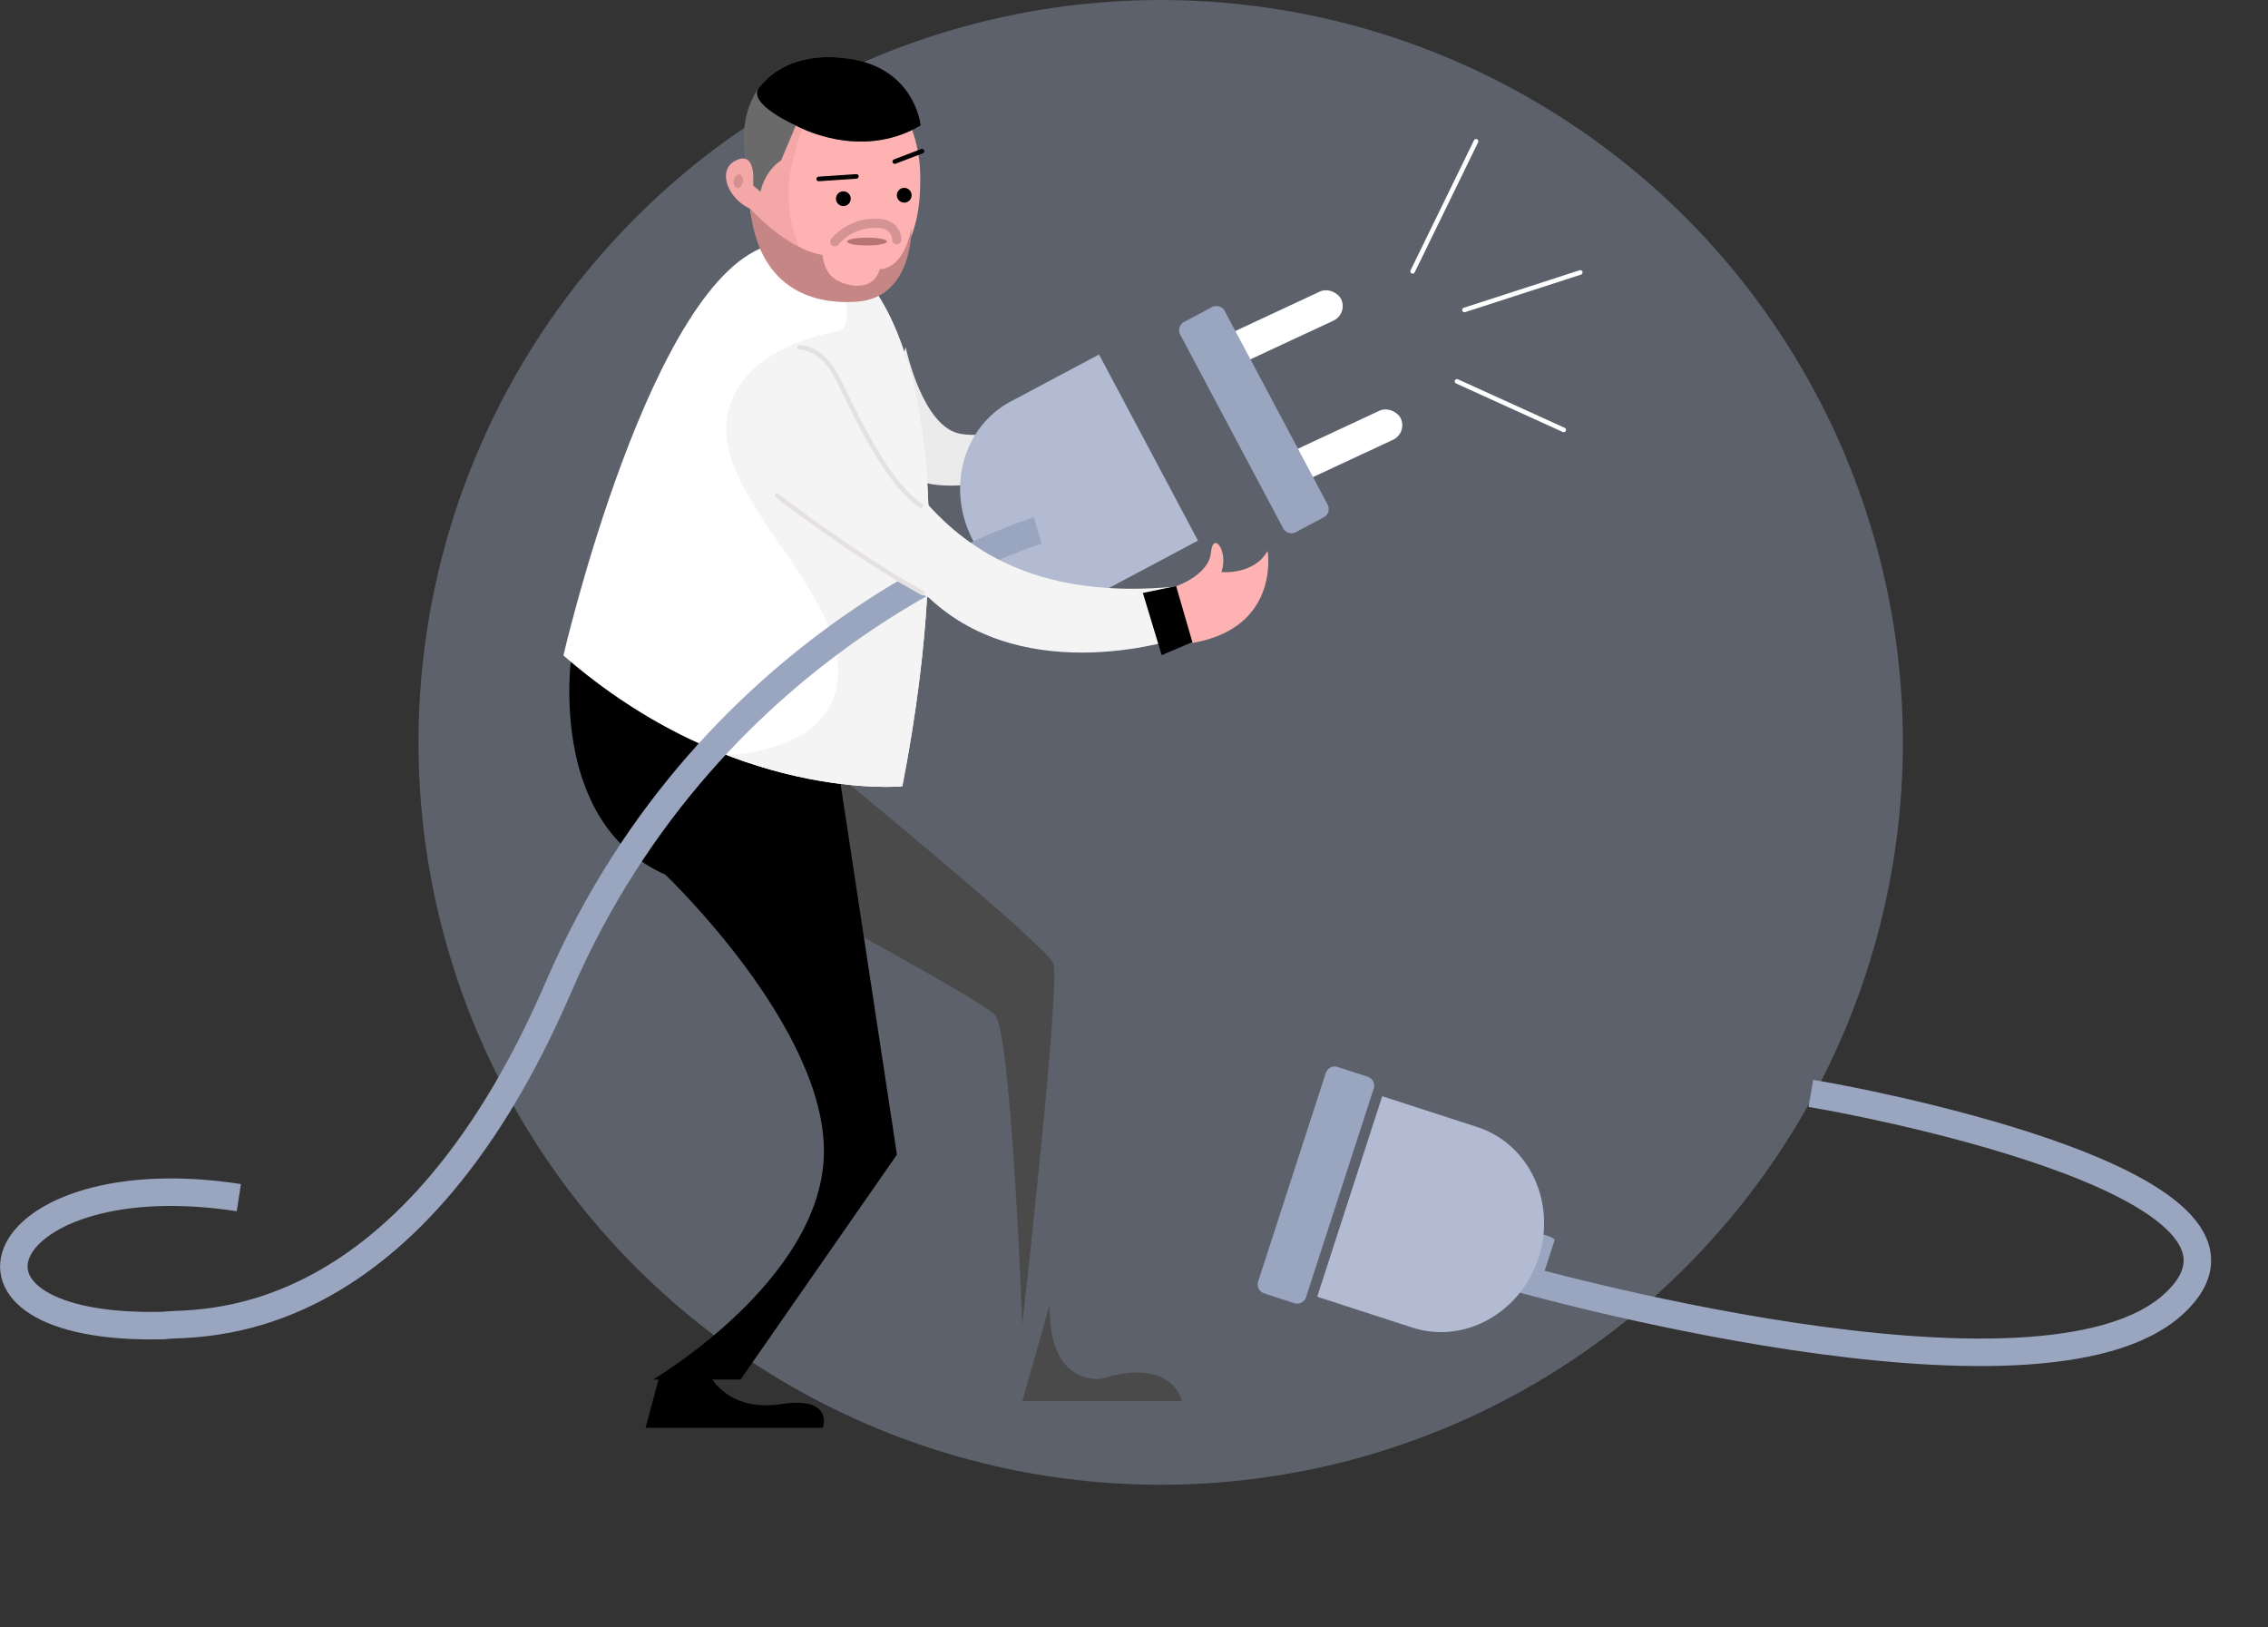 <svg xmlns="http://www.w3.org/2000/svg" width="495.04" height="355.135" viewBox="0 0 495.04 355.135">
    <rect x="0" y="0" width="495.04" height="355.135" fill="#333333" stroke="none"/>
    <defs>
        <filter id="prefix__Rectangle_4726" width="47.241" height="36.6" x="255.99" y="53.143" filterUnits="userSpaceOnUse">
            <feOffset/>
            <feGaussianBlur result="blur" stdDeviation="3"/>
            <feFlood flood-color="#fff" flood-opacity=".325"/>
            <feComposite in2="blur" operator="in"/>
            <feComposite in="SourceGraphic"/>
        </filter>
        <filter id="prefix__Rectangle_4727" width="47.241" height="36.6" x="268.99" y="79.143" filterUnits="userSpaceOnUse">
            <feOffset/>
            <feGaussianBlur result="blur-2" stdDeviation="3"/>
            <feFlood flood-color="#fff" flood-opacity=".325"/>
            <feComposite in2="blur-2" operator="in"/>
            <feComposite in="SourceGraphic"/>
        </filter>
        <style>
            .prefix__cls-3{fill:#9aa5bf}.prefix__cls-4{fill:#4a4a4a}.prefix__cls-5{fill:#fff}.prefix__cls-7{fill:#f4f4f4}.prefix__cls-14,.prefix__cls-20,.prefix__cls-21{fill:none}.prefix__cls-14{stroke:#000}.prefix__cls-14,.prefix__cls-20,.prefix__cls-21{stroke-linecap:round}.prefix__cls-20{stroke:#e6e1e1}.prefix__cls-21{stroke:#fff}
        </style>
    </defs>
    <g id="prefix__Component_82_1" data-name="Component 82 – 1" transform="translate(3.017)">
        <circle id="prefix__Ellipse_1029" cx="162" cy="162" r="162" data-name="Ellipse 1029" transform="translate(88.329 .004)" style="fill:#97a3be;opacity:.413"/>
        <path id="prefix__Path_21747" d="M-15171.089-3052.337s5.949 16.563 14.309 17 19.751-7.37 30.021-3.481l-11.631 8.82s-19.616 9.908-28.835 5.149-3.864-27.488-3.864-27.488z" data-name="Path 21747" transform="rotate(8 -29855.45 108382.037)" style="fill:#ebebeb"/>
        <path id="prefix__Path_21741" d="M1.524-1.01h4.815c.76 0 1.376.194 1.376.434v9.767c0 .24-.616.434-1.376.434H1.524c-.76 0-1.376-.194-1.376-.434V-.576c.001-.24.617-.434 1.376-.434z" class="prefix__cls-3" data-name="Path 21741" transform="rotate(-28 335.88 -386.32)"/>
        <path id="prefix__Path_21716" d="M-14133.024-5381.2s23.068 57.816 22.555 62.194-44.2 65.755-44.2 65.755 28.956-57.061 27.587-62.15-35.161-57.422-35.161-57.422z" class="prefix__cls-4" data-name="Path 21716" transform="rotate(-29 3748.153 -30273.636)"/>
        <g transform="translate(-3.02)">
            <rect id="prefix__Rectangle_4726-2" width="29" height="7" class="prefix__cls-5" data-name="Rectangle 4726" rx="3.5" transform="rotate(-25 300.293 -560.446)"/>
        </g>
        <g transform="translate(-3.02)">
            <rect id="prefix__Rectangle_4727-2" width="29" height="7" class="prefix__cls-5" data-name="Rectangle 4727" rx="3.5" transform="rotate(-25 365.433 -576.766)"/>
        </g>
        <path id="prefix__Path_21715" d="M-14183.125-5401.187s-5.966 37.037 20.4 48.852c0 0 35.255 33.526 34.584 61.061s-37.271 49.079-37.271 49.079h19.1l34.12-49.079-12.354-81.222s-40.308-28.926-58.579-28.691z" data-name="Path 21715" transform="translate(14304.953 5543.228)"/>
        <path id="prefix__Path_21717" d="M-14166.72-5267.474l-2.948 11h38.691s2.482-6.942-9.032-5.174-15.351-5.823-15.351-5.823z" data-name="Path 21717" transform="translate(14307.559 5568.047)"/>
        <g id="prefix__Group_21435" data-name="Group 21435" transform="translate(-687.671 -140.996)">
            <g id="prefix__Union_3" data-name="Union 3" style="fill:#b2bbd1">
                <path d="M16246.93 3320.502v-.003l-.497-.001c-2.824-.01-5.562-.61-8.14-1.783-2.491-1.134-4.73-2.756-6.652-4.818-1.925-2.065-3.437-4.469-4.493-7.145-1.093-2.772-1.648-5.718-1.648-8.754 0-3.041.557-5.991 1.654-8.768 1.06-2.68 2.577-5.087 4.51-7.153 1.928-2.065 4.174-3.685 6.674-4.816 2.585-1.17 5.33-1.763 8.162-1.763.13 0 .259.002.388.004h.008l20.943-.004v45l-20.908.004z" style="stroke:none" transform="rotate(-28 2466.685 32516.98)"/>
                <path d="M16247.43 3320.002l19.909-.004v-44l-20.443.004h-.017c-.125-.002-.252-.004-.379-.004-2.759 0-5.436.578-7.956 1.719-2.44 1.104-4.632 2.685-6.516 4.701-1.888 2.02-3.372 4.374-4.408 6.996-1.075 2.718-1.62 5.606-1.62 8.584 0 2.973.543 5.857 1.613 8.57 1.033 2.618 2.511 4.97 4.394 6.988 1.877 2.014 4.062 3.597 6.494 4.704 2.512 1.144 5.18 1.728 7.933 1.738l.997.003v.001m-1 1v-.004c-11.841-.04-21.431-10.32-21.431-23 0-12.701 9.627-23 21.5-23 .133 0 .265.002.396.004l21.443-.004v46l-21.908.004z" style="stroke:none;fill:#b2bbd1" transform="rotate(-28 2466.685 32516.98)"/>
            </g>
            <path id="prefix__Path_21740" d="M2.149-1.01h7a2.063 2.063 0 0 1 2 2.121v47.711a2.063 2.063 0 0 1-2 2.121h-7a2.063 2.063 0 0 1-2-2.121V1.11a2.063 2.063 0 0 1 2-2.12z" class="prefix__cls-3" data-name="Path 21740" transform="rotate(-28 898.317 -1781.774)"/>
        </g>
        <path id="prefix__Path_21718" d="M-15244.369-2975.966s19.209-83.13 45.391-89.632 44.177 38.077 28.582 118.173c-.004 0-36.925 3.708-73.973-28.541z" class="prefix__cls-5" data-name="Path 21718" transform="translate(15364.329 3119.004)"/>
        <path id="prefix__Path_21731" d="M-15184.408-3046.707c5.655-1.4-3.642-19.316 1.243-15.936 16.574 11.458 25 52.423 12.769 115.218 0 0-16.329 1.64-38.381-6.828 0 0 24.369-.259 24.369-18.389s-25.849-37.32-24.369-54.129 24.369-19.936 24.369-19.936z" class="prefix__cls-7" data-name="Path 21731" transform="translate(15364.329 3119.004)"/>
        <path id="prefix__Path_21742" d="M-15144.835-3003.242s-70.777 21.2-104.612 99.649-80.247 72.823-86.189 73.848c-53.165 1.278-37.042-36.181 16.425-27.907" data-name="Path 21742" transform="translate(15368.329 3119.004)" style="stroke:#9aa5bf;stroke-linejoin:round;stroke-width:6px;fill:none"/>
        <path id="prefix__Path_21744" d="M-15358.237-2804.023s103.726-59.943 104.612-99.649-85.659 23.332-85.659 23.332" data-name="Path 21744" transform="rotate(45.97 -11149.211 17226.948)" style="stroke-linecap:square;stroke:#9aa5bf;stroke-linejoin:round;stroke-width:6px;fill:none"/>
        <g id="prefix__Group_21433" data-name="Group 21433" transform="rotate(-20 185.46 2598.539)">
            <path id="prefix__Path_21720" d="M24.337 0C38.012 0 49.1 8.435 49.1 18.839s-11.088 18.84-24.763 18.84c-6.14 0-12.684-.728-18.874-5.438S.029 22.33.029 16.6C.029 6.192 10.662 0 24.337 0z" data-name="Path 21720" transform="rotate(-70 662.576 -630.918)" style="fill:#ffb2b2"/>
            <path id="prefix__Path_21721" d="M24.308 0c13.675 0 24.76 8.435 24.76 18.839 0 0-14.76-9.339-27.027-9.9S0 16.6 0 16.6C0 6.192 10.633 0 24.308 0z" data-name="Path 21721" transform="rotate(-70 662.562 -630.94)" style="fill:#f4a7a7"/>
            <path id="prefix__Path_21724" d="M11.354 14.925s13.811 7.892 27.246 0c0 0-1.147-12.381-15.548-14.565S-2.132 5.987.359 22.526c0 0 3.067 8.789 2.9 11.641 0 0-.91-7.669 4.883-11.641z" data-name="Path 21724" transform="rotate(20 70.47 3044.14)" style="fill:#6a6a6a"/>
            <ellipse id="prefix__Ellipse_1026" cx="4.355" cy=".855" data-name="Ellipse 1026" rx="4.355" ry=".855" transform="rotate(20 -52.519 3088.313)" style="fill:#b77474"/>
            <path id="prefix__Path_21737" d="M0 2.153L8.229 1.6" class="prefix__cls-14" data-name="Path 21737" transform="rotate(20 -7.005 3078.255)"/>
            <path id="prefix__Path_21736" d="M-.142 1.194L1.713.483l4.081-1.564" class="prefix__cls-14" data-name="Path 21736" transform="rotate(20 -7.358 3127.162)"/>
            <circle id="prefix__Ellipse_1025" cx="1.615" cy="1.615" r="1.615" data-name="Ellipse 1025" transform="rotate(20 -22.628 3086.518)"/>
            <circle id="prefix__Ellipse_1027" cx="1.615" cy="1.615" r="1.615" data-name="Ellipse 1027" transform="rotate(20 -27.139 3124.576)"/>
            <path id="prefix__Path_21722" d="M-14067.064-5479.146s-7.307 9.112-7.228 17.287c0 0-3.779.9-4.872 3.987s-.919 8.461 4.006 8.848c0 0 .424 5.1 10.034 5.282 0 0-14.965 3.05-17.926-9s1.455-22.258 15.986-26.404z" data-name="Path 21722" transform="rotate(-60 -1605.316 -15723.191)" style="fill:#c68686"/>
            <path id="prefix__Path_21725" d="M-14073.065-5464.536a11.491 11.491 0 0 1 4.171 8.1c.518 5.538-3.487 5.405-3.487 5.405" data-name="Path 21725" transform="rotate(-69 -2387.395 -13632.488)" style="stroke-width:2px;opacity:.17;stroke-linecap:round;stroke:#000;fill:none"/>
            <path id="prefix__Path_21738" d="M11.354 14.925s13.811 7.892 27.246 0c0 0-1.147-12.381-15.548-14.565C14.686-.91 7.54 1.2 3.328 6.666.6 10.2 11.354 14.925 11.354 14.925z" data-name="Path 21738" transform="rotate(20 70.472 3044.137)"/>
            <path id="prefix__Path_21723" d="M5.9 5.913s.954-7.9-3.838-5.436-.573 10.593 5.909 11.23S5.9 5.913 5.9 5.913z" data-name="Path 21723" transform="rotate(20 9.681 3022.03)" style="stroke:transparent;fill:#f4a7a7"/>
            <ellipse id="prefix__Ellipse_1024" cx="1.5" cy="1" data-name="Ellipse 1024" rx="1.5" ry="1" transform="rotate(-60 677.189 -802.275)" style="fill:#d69090"/>
        </g>
        <path id="prefix__Path_21726" d="M-14066.513-5460.544c-1.31 12.968-34.825 43.39 1.766 87.786l-8.266 7.5s-28.675-21.572-23.806-50.8c0 0-4.392-28.24 2.732-40.957s28.887-16.497 27.574-3.529z" class="prefix__cls-7" data-name="Path 21726" transform="rotate(-56.01 -1733.983 -16083.911)"/>
        <path id="prefix__Path_21730" d="M-14091.246-5371.674l5.538 4.81 9.391-8.579-4.527-5.868z" data-name="Path 21730" transform="rotate(-64.02 -2509.431 -14085.73)"/>
        <path id="prefix__Path_21729" d="M-14077.157-5376.331s5.267 5.324 9.878 3.6 2.027 3.337-2.8 3.911c0 0 2.458 6.691 8.576 7.038 0 0-13.818 9.918-25.222-5.911z" data-name="Path 21729" transform="rotate(-64.02 -2509.112 -14086.864)" style="stroke:transparent;fill:#ffb2b2"/>
        <g id="prefix__Group_21434" data-name="Group 21434" transform="translate(-861.671 -155.996)">
            <path id="prefix__Path_21732" d="M-15187.86-3042.241s4.834-.127 8.223 6.557 10.334 22.656 18.284 28.042" class="prefix__cls-20" data-name="Path 21732" transform="translate(16221 3274)"/>
            <path id="prefix__Path_21733" d="M-15192.722-3009.851s16.166 12.57 31.786 21.288" class="prefix__cls-20" data-name="Path 21733" transform="translate(16221 3274)"/>
        </g>
        <path id="prefix__Path_21735" d="M-15132.2-2831.43l-6 21.189h34.839s-2-9.82-17.706-4.873c.002 0-11.665 1.634-11.133-16.316z" class="prefix__cls-4" data-name="Path 21735" transform="translate(15358.329 3116.004)"/>
        <path id="prefix__Path_21746" d="M1.376 0h4.815c.76 0 1.376.194 1.376.434V10.2c0 .24-.616.434-1.376.434H1.376C.616 10.636 0 10.441 0 10.2V.434C0 .194.616 0 1.376 0z" class="prefix__cls-3" data-name="Path 21746" transform="rotate(-162 188.777 113.787)"/>
        <g id="prefix__Group_21437" data-name="Group 21437" transform="translate(-861.671 -155.996)">
            <path id="prefix__Line_1174" d="M10.79 0L0 29.674" class="prefix__cls-21" data-name="Line 1174" transform="rotate(6.02 -1180.702 11219.164)"/>
            <path id="prefix__Line_1175" d="M24.279 0L0 10.79" class="prefix__cls-21" data-name="Line 1175" transform="rotate(6.02 -1434.726 11321.511)"/>
            <path id="prefix__Line_1176" d="M0 0L24.279 8.093" class="prefix__cls-21" data-name="Line 1176" transform="rotate(6.02 -1686.331 11308.379)"/>
        </g>
        <g id="prefix__Group_21436" data-name="Group 21436" transform="rotate(45.97 -102.076 466.315)">
            <path id="prefix__Union_3-2" d="M21.431 46C9.59 45.96 0 35.681 0 23 0 10.3 9.627 0 21.5 0h21.839v46H21.431z" data-name="Union 3" transform="rotate(152 31.461 29.408)" style="fill:#b2bbd1"/>
            <path id="prefix__Path_21740-2" d="M2 0h7a2.063 2.063 0 0 1 2 2.121v47.711a2.063 2.063 0 0 1-2 2.121H2a2.063 2.063 0 0 1-2-2.121V2.121A2.063 2.063 0 0 1 2 0z" class="prefix__cls-3" data-name="Path 21740" transform="rotate(152 9.01 36.538)"/>
        </g>
    </g>
</svg>
